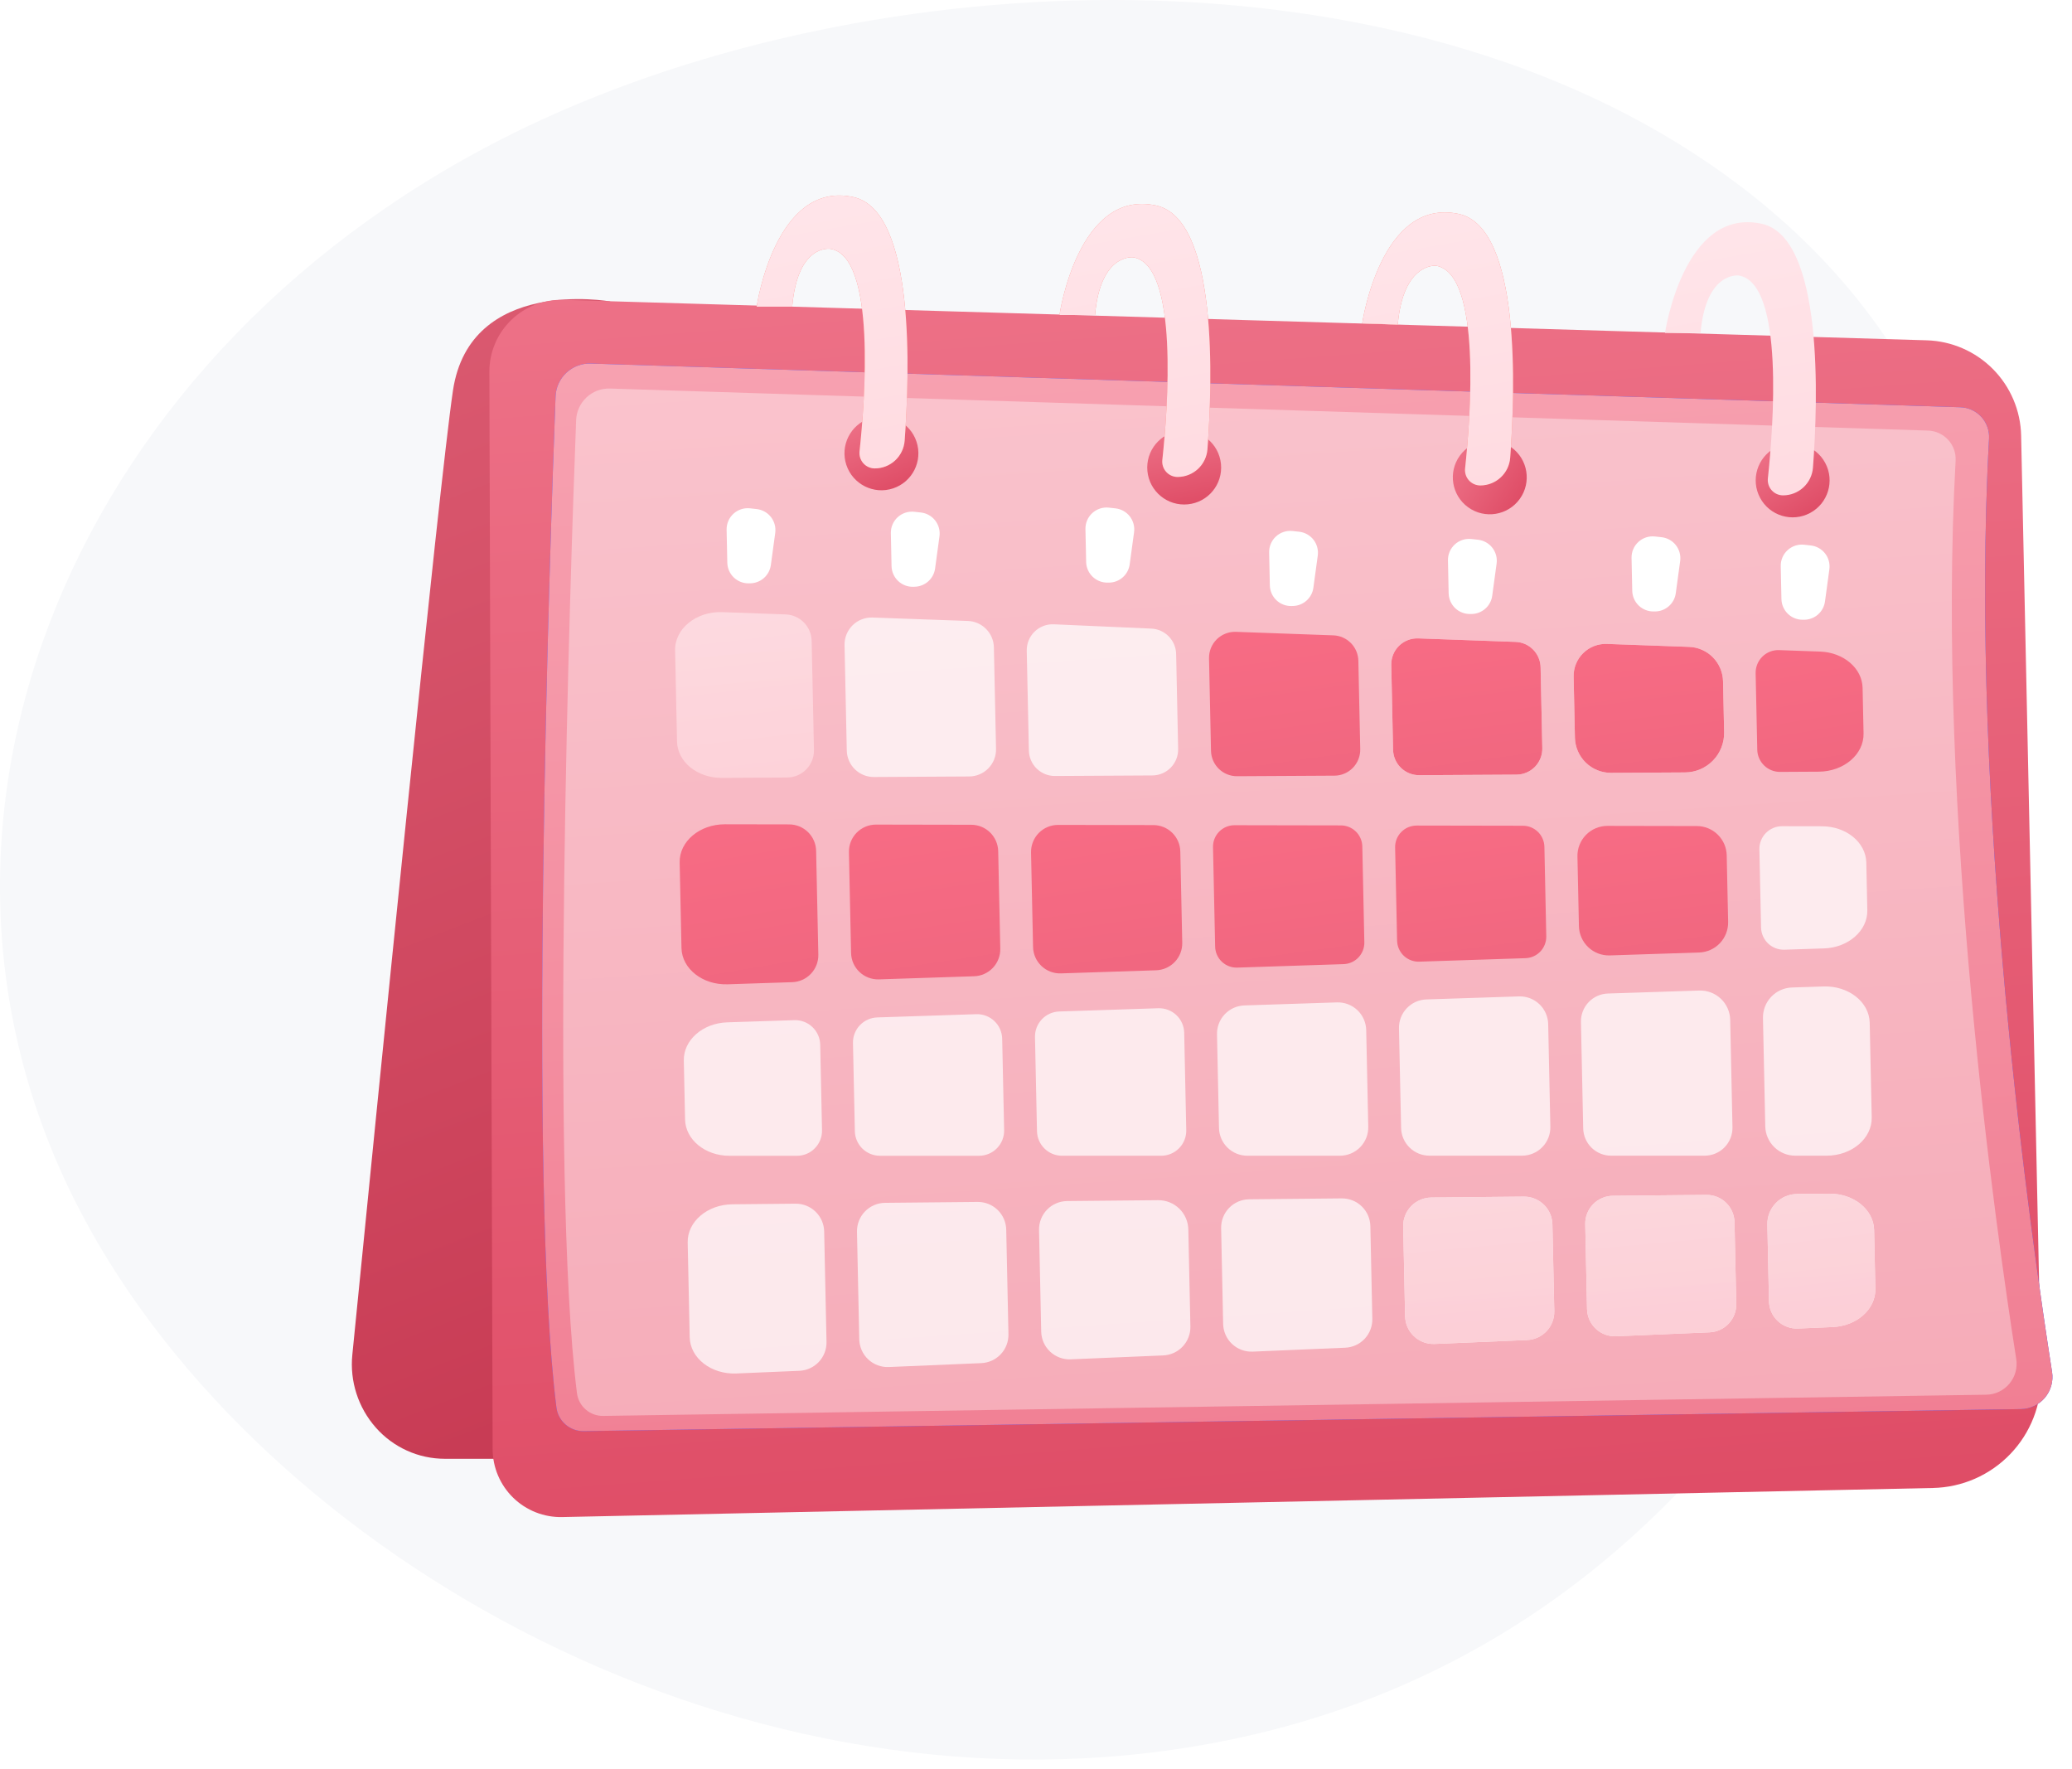 <svg width="212" height="181" viewBox="0 0 212 181" fill="none" xmlns="http://www.w3.org/2000/svg">
<g filter="url(#filter0_i_47616_5963)">
<path d="M199.066 103.935C196.673 112.222 180.312 168.929 122.265 178.641C74.128 186.695 24.963 157.797 7.474 122.453C-12.507 82.072 8.89 33.33 55.981 11.992C91.629 -4.161 145.091 -6.012 178.045 19.017C215.383 47.376 202.486 92.086 199.066 103.935Z" fill="#F7F8FA"/>
</g>
<path d="M36.049 138.59C38.592 112.948 44.953 49.259 46.345 39.953C48.091 28.254 62.427 30.836 62.427 30.836L65.497 149.23H45.505C44.171 149.228 42.853 148.943 41.638 148.393C40.422 147.843 39.338 147.042 38.455 146.042C37.562 145.033 36.887 143.85 36.473 142.567C36.059 141.285 35.914 139.931 36.049 138.59Z" fill="url(#paint0_linear_47616_5963)"/>
<path d="M197.772 152.216C199.256 152.184 200.72 151.861 202.079 151.264C203.438 150.667 204.667 149.808 205.694 148.736C206.722 147.664 207.528 146.401 208.067 145.017C208.606 143.634 208.867 142.158 208.835 140.674L206.796 44.557C206.742 42.004 205.709 39.569 203.911 37.755C202.112 35.942 199.686 34.888 197.133 34.812L57.632 30.674C56.648 30.645 55.668 30.814 54.75 31.171C53.832 31.528 52.996 32.066 52.29 32.753C51.585 33.44 51.025 34.262 50.643 35.17C50.262 36.078 50.067 37.053 50.07 38.038L50.404 148.242C50.407 149.168 50.594 150.084 50.955 150.937C51.316 151.79 51.843 152.563 52.506 153.21C53.169 153.857 53.954 154.365 54.815 154.705C55.677 155.046 56.597 155.211 57.523 155.191L197.772 152.216Z" fill="url(#paint1_linear_47616_5963)"/>
<path d="M206.763 144.147C207.233 144.14 207.697 144.032 208.122 143.831C208.547 143.63 208.924 143.339 209.227 142.98C209.53 142.62 209.753 142.199 209.879 141.746C210.006 141.293 210.033 140.818 209.96 140.353C207.902 127.265 201.439 82.247 203.513 44.868C203.536 44.464 203.478 44.059 203.342 43.678C203.206 43.296 202.995 42.945 202.722 42.646C202.449 42.347 202.119 42.106 201.751 41.937C201.383 41.767 200.985 41.673 200.58 41.66L60.447 37.19C59.524 37.161 58.627 37.497 57.952 38.127C57.277 38.756 56.878 39.628 56.843 40.55C56.247 56.265 54.029 120.978 56.932 143.982C57.018 144.658 57.35 145.278 57.865 145.725C58.38 146.171 59.042 146.412 59.723 146.401L206.763 144.147Z" fill="url(#paint2_linear_47616_5963)"/>
<path d="M206.763 144.147C207.233 144.14 207.697 144.032 208.122 143.831C208.547 143.63 208.924 143.339 209.227 142.98C209.53 142.62 209.753 142.199 209.879 141.746C210.006 141.293 210.033 140.818 209.96 140.353C207.902 127.265 201.439 82.247 203.513 44.868C203.536 44.464 203.478 44.059 203.342 43.678C203.206 43.296 202.995 42.945 202.722 42.646C202.449 42.347 202.119 42.106 201.751 41.937C201.383 41.767 200.985 41.673 200.58 41.66L60.447 37.19C59.524 37.161 58.627 37.497 57.952 38.127C57.277 38.756 56.878 39.628 56.843 40.55C56.247 56.265 54.029 120.978 56.932 143.982C57.018 144.658 57.35 145.278 57.865 145.725C58.38 146.171 59.042 146.412 59.723 146.401L206.763 144.147Z" fill="url(#paint3_linear_47616_5963)"/>
<path d="M203.22 142.675C203.673 142.668 204.119 142.564 204.528 142.371C204.937 142.177 205.299 141.897 205.591 141.551C205.882 141.205 206.096 140.8 206.218 140.364C206.339 139.928 206.366 139.472 206.296 139.024C204.313 126.43 198.096 83.106 200.092 47.136C200.115 46.747 200.059 46.357 199.929 45.99C199.798 45.623 199.596 45.285 199.333 44.998C199.07 44.71 198.753 44.477 198.399 44.314C198.045 44.151 197.662 44.06 197.273 44.047L62.417 39.746C61.529 39.717 60.665 40.041 60.015 40.647C59.365 41.253 58.981 42.091 58.948 42.979C58.372 58.102 56.238 120.379 59.033 142.516C59.116 143.167 59.436 143.764 59.931 144.193C60.427 144.623 61.063 144.855 61.719 144.844L203.22 142.675Z" fill="url(#paint4_linear_47616_5963)"/>
<path opacity="0.72" d="M120.338 66.901L120.544 76.613C120.551 76.965 120.489 77.316 120.36 77.643C120.23 77.971 120.037 78.27 119.792 78.522C119.546 78.774 119.253 78.975 118.929 79.113C118.604 79.251 118.256 79.323 117.904 79.325L107.942 79.381C107.245 79.385 106.574 79.115 106.075 78.629C105.575 78.142 105.287 77.479 105.272 76.782L105.053 66.572C105.046 66.209 105.112 65.848 105.25 65.511C105.387 65.175 105.592 64.87 105.852 64.616C106.112 64.362 106.421 64.165 106.761 64.035C107.1 63.905 107.463 63.847 107.826 63.863L117.798 64.305C118.472 64.334 119.109 64.619 119.581 65.101C120.053 65.583 120.324 66.227 120.338 66.901Z" fill="white"/>
<path d="M155.167 79.243L145.205 79.299C144.508 79.303 143.837 79.032 143.337 78.546C142.838 78.06 142.55 77.397 142.535 76.7L142.35 68.015C142.343 67.654 142.409 67.295 142.545 66.96C142.681 66.625 142.884 66.321 143.141 66.068C143.399 65.814 143.705 65.615 144.042 65.484C144.379 65.353 144.739 65.293 145.1 65.305L155.071 65.664C155.748 65.688 156.39 65.971 156.866 66.454C157.342 66.936 157.614 67.583 157.629 68.261L157.804 76.53C157.811 76.882 157.749 77.232 157.62 77.56C157.491 77.887 157.298 78.186 157.053 78.439C156.807 78.691 156.514 78.892 156.19 79.03C155.867 79.168 155.519 79.24 155.167 79.243Z" fill="white"/>
<path d="M155.167 79.243L145.205 79.299C144.508 79.303 143.837 79.032 143.337 78.546C142.838 78.06 142.55 77.397 142.535 76.7L142.35 68.015C142.343 67.654 142.409 67.295 142.545 66.96C142.681 66.625 142.884 66.321 143.141 66.068C143.399 65.814 143.705 65.615 144.042 65.484C144.379 65.353 144.739 65.293 145.1 65.305L155.071 65.664C155.748 65.688 156.39 65.971 156.866 66.454C157.342 66.936 157.614 67.583 157.629 68.261L157.804 76.53C157.811 76.882 157.749 77.232 157.62 77.56C157.491 77.887 157.298 78.186 157.053 78.439C156.807 78.691 156.514 78.892 156.19 79.03C155.867 79.168 155.519 79.24 155.167 79.243Z" fill="url(#paint5_linear_47616_5963)"/>
<g opacity="0.72">
<path d="M146.438 122.503L155.914 122.411C156.677 122.404 157.411 122.698 157.958 123.229C158.505 123.76 158.821 124.485 158.837 125.248L159.029 134.124C159.045 134.882 158.764 135.616 158.245 136.169C157.726 136.721 157.012 137.049 156.254 137.081L146.785 137.482C146.4 137.498 146.015 137.437 145.653 137.303C145.292 137.168 144.961 136.963 144.679 136.699C144.398 136.436 144.172 136.118 144.015 135.766C143.858 135.414 143.773 135.034 143.765 134.648L143.57 125.465C143.562 125.082 143.629 124.7 143.769 124.343C143.909 123.986 144.119 123.661 144.386 123.385C144.652 123.11 144.971 122.89 145.324 122.739C145.676 122.587 146.055 122.507 146.438 122.503Z" fill="white"/>
<path d="M146.438 122.503L155.914 122.411C156.677 122.404 157.411 122.698 157.958 123.229C158.505 123.76 158.821 124.485 158.837 125.248L159.029 134.124C159.045 134.882 158.764 135.616 158.245 136.169C157.726 136.721 157.012 137.049 156.254 137.081L146.785 137.482C146.4 137.498 146.015 137.437 145.653 137.303C145.292 137.168 144.961 136.963 144.679 136.699C144.398 136.436 144.172 136.118 144.015 135.766C143.858 135.414 143.773 135.034 143.765 134.648L143.57 125.465C143.562 125.082 143.629 124.7 143.769 124.343C143.909 123.986 144.119 123.661 144.386 123.385C144.652 123.11 144.971 122.89 145.324 122.739C145.676 122.587 146.055 122.507 146.438 122.503Z" fill="url(#paint6_linear_47616_5963)"/>
</g>
<g opacity="0.72">
<path d="M162.38 133.908L162.196 125.235C162.188 124.858 162.255 124.484 162.393 124.133C162.531 123.782 162.737 123.462 162.999 123.192C163.261 122.921 163.575 122.705 163.921 122.557C164.267 122.408 164.64 122.33 165.017 122.326L174.591 122.234C175.342 122.226 176.065 122.514 176.603 123.036C177.142 123.558 177.453 124.271 177.469 125.021L177.647 133.386C177.663 134.13 177.386 134.852 176.876 135.395C176.366 135.938 175.664 136.26 174.92 136.292L165.351 136.696C164.972 136.713 164.593 136.653 164.237 136.521C163.881 136.389 163.555 136.187 163.279 135.928C163.002 135.668 162.78 135.355 162.626 135.009C162.471 134.662 162.388 134.288 162.38 133.908Z" fill="white"/>
<path d="M162.38 133.908L162.196 125.235C162.188 124.858 162.255 124.484 162.393 124.133C162.531 123.782 162.737 123.462 162.999 123.192C163.261 122.921 163.575 122.705 163.921 122.557C164.267 122.408 164.64 122.33 165.017 122.326L174.591 122.234C175.342 122.226 176.065 122.514 176.603 123.036C177.142 123.558 177.453 124.271 177.469 125.021L177.647 133.386C177.663 134.13 177.386 134.852 176.876 135.395C176.366 135.938 175.664 136.26 174.92 136.292L165.351 136.696C164.972 136.713 164.593 136.653 164.237 136.521C163.881 136.389 163.555 136.187 163.279 135.928C163.002 135.668 162.78 135.355 162.626 135.009C162.471 134.662 162.388 134.288 162.38 133.908Z" fill="url(#paint7_linear_47616_5963)"/>
</g>
<path d="M161.55 94.738L161.399 87.615C161.39 87.207 161.463 86.801 161.614 86.421C161.764 86.042 161.989 85.696 162.275 85.404C162.561 85.113 162.902 84.881 163.279 84.723C163.656 84.566 164.06 84.485 164.468 84.485L173.614 84.502C174.414 84.503 175.183 84.818 175.754 85.379C176.326 85.939 176.656 86.701 176.672 87.502L176.817 94.308C176.834 95.115 176.532 95.896 175.977 96.482C175.423 97.067 174.659 97.411 173.853 97.437L164.714 97.736C164.309 97.749 163.905 97.682 163.526 97.538C163.147 97.394 162.8 97.176 162.506 96.897C162.212 96.618 161.976 96.284 161.811 95.913C161.647 95.543 161.558 95.143 161.55 94.738Z" fill="url(#paint8_linear_47616_5963)"/>
<path opacity="0.72" d="M161.988 115.436L161.757 104.542C161.742 103.792 162.022 103.067 162.538 102.523C163.053 101.978 163.763 101.66 164.512 101.635L173.863 101.329C174.268 101.316 174.672 101.383 175.051 101.527C175.43 101.671 175.777 101.889 176.072 102.167C176.366 102.446 176.602 102.781 176.766 103.152C176.93 103.522 177.019 103.922 177.028 104.327L177.261 115.314C177.269 115.693 177.201 116.07 177.062 116.422C176.922 116.775 176.714 117.096 176.449 117.367C176.184 117.638 175.867 117.853 175.517 118C175.168 118.147 174.793 118.222 174.414 118.222H164.836C164.091 118.222 163.376 117.931 162.844 117.41C162.312 116.889 162.005 116.181 161.988 115.436Z" fill="white"/>
<path d="M136.537 79.348L126.575 79.404C125.878 79.408 125.207 79.138 124.707 78.651C124.208 78.165 123.919 77.502 123.905 76.805L123.704 67.346C123.697 66.984 123.763 66.625 123.899 66.29C124.035 65.955 124.238 65.652 124.495 65.398C124.753 65.144 125.059 64.946 125.396 64.815C125.733 64.683 126.093 64.623 126.454 64.635L136.425 64.994C137.102 65.018 137.744 65.301 138.22 65.784C138.696 66.267 138.968 66.914 138.983 67.591L139.175 76.636C139.182 76.988 139.119 77.338 138.99 77.666C138.861 77.993 138.669 78.292 138.423 78.544C138.178 78.796 137.884 78.997 137.561 79.135C137.237 79.273 136.889 79.346 136.537 79.348Z" fill="url(#paint9_linear_47616_5963)"/>
<path opacity="0.72" d="M143.355 115.386L143.139 105.197C143.123 104.435 143.408 103.696 143.933 103.143C144.458 102.589 145.179 102.264 145.942 102.239L155.413 101.929C155.796 101.917 156.178 101.98 156.536 102.116C156.894 102.253 157.222 102.458 157.501 102.722C157.779 102.986 158.002 103.302 158.157 103.653C158.313 104.003 158.397 104.381 158.405 104.764L158.627 115.262C158.636 115.648 158.567 116.031 158.425 116.39C158.283 116.748 158.071 117.075 157.801 117.351C157.532 117.626 157.21 117.846 156.854 117.995C156.499 118.145 156.117 118.222 155.731 118.222H146.253C145.495 118.222 144.767 117.925 144.226 117.395C143.684 116.865 143.371 116.144 143.355 115.386Z" fill="white"/>
<path d="M126.316 84.416L137.194 84.436C137.768 84.437 138.319 84.663 138.729 85.065C139.139 85.467 139.375 86.013 139.387 86.587L139.595 96.384C139.608 96.963 139.391 97.522 138.993 97.942C138.595 98.362 138.048 98.609 137.469 98.627L126.598 98.983C126.307 98.993 126.017 98.945 125.746 98.841C125.474 98.738 125.225 98.582 125.014 98.382C124.803 98.182 124.634 97.943 124.516 97.677C124.398 97.411 124.335 97.124 124.329 96.834L124.111 86.661C124.105 86.368 124.157 86.076 124.265 85.804C124.373 85.531 124.535 85.283 124.74 85.074C124.946 84.865 125.191 84.699 125.461 84.586C125.732 84.473 126.022 84.415 126.316 84.416Z" fill="url(#paint10_linear_47616_5963)"/>
<path d="M120.766 87.105L120.964 96.436C120.979 97.163 120.708 97.867 120.208 98.394C119.707 98.922 119.019 99.232 118.293 99.256L108.55 99.575C108.185 99.587 107.821 99.527 107.48 99.397C107.138 99.267 106.826 99.071 106.56 98.82C106.295 98.569 106.082 98.267 105.934 97.933C105.787 97.599 105.706 97.239 105.699 96.873L105.493 87.206C105.485 86.838 105.551 86.472 105.687 86.13C105.822 85.787 106.025 85.476 106.283 85.213C106.541 84.95 106.848 84.741 107.188 84.599C107.527 84.457 107.892 84.384 108.26 84.385L118.009 84.403C118.731 84.404 119.423 84.687 119.939 85.192C120.454 85.697 120.751 86.384 120.766 87.105Z" fill="url(#paint11_linear_47616_5963)"/>
<path d="M156.087 98.018L145.216 98.375C144.925 98.385 144.635 98.336 144.364 98.233C144.092 98.13 143.843 97.974 143.632 97.774C143.421 97.574 143.252 97.334 143.134 97.068C143.016 96.802 142.953 96.516 142.946 96.225L142.744 86.696C142.738 86.403 142.791 86.112 142.898 85.84C143.006 85.568 143.168 85.32 143.373 85.111C143.578 84.902 143.822 84.736 144.093 84.623C144.363 84.51 144.653 84.452 144.946 84.452L155.824 84.471C156.398 84.472 156.949 84.698 157.359 85.1C157.769 85.502 158.005 86.049 158.018 86.623L158.209 95.777C158.221 96.354 158.005 96.913 157.608 97.333C157.211 97.752 156.665 97.999 156.087 98.018Z" fill="url(#paint12_linear_47616_5963)"/>
<path opacity="0.72" d="M127.323 102.852L136.794 102.542C137.177 102.529 137.559 102.593 137.917 102.729C138.276 102.865 138.603 103.071 138.882 103.334C139.16 103.598 139.383 103.914 139.538 104.265C139.694 104.615 139.778 104.993 139.786 105.377L139.996 115.267C140.004 115.652 139.935 116.036 139.793 116.395C139.651 116.753 139.439 117.08 139.169 117.356C138.9 117.631 138.577 117.85 138.222 118C137.866 118.149 137.484 118.226 137.099 118.227H127.621C126.863 118.227 126.135 117.93 125.593 117.4C125.052 116.869 124.739 116.148 124.723 115.39L124.52 105.809C124.504 105.046 124.789 104.308 125.314 103.754C125.839 103.201 126.561 102.877 127.323 102.852Z" fill="white"/>
<path opacity="0.72" d="M108.379 103.472L118.513 103.14C118.853 103.129 119.191 103.185 119.508 103.306C119.825 103.426 120.116 103.609 120.362 103.842C120.609 104.075 120.806 104.355 120.944 104.666C121.081 104.976 121.156 105.311 121.163 105.65L121.374 115.608C121.381 115.949 121.321 116.289 121.195 116.607C121.07 116.924 120.882 117.214 120.643 117.458C120.404 117.702 120.119 117.896 119.804 118.029C119.489 118.161 119.15 118.23 118.809 118.23H108.667C107.996 118.23 107.351 117.967 106.872 117.497C106.392 117.027 106.116 116.389 106.101 115.718L105.897 106.091C105.883 105.416 106.135 104.762 106.6 104.272C107.065 103.781 107.704 103.494 108.379 103.472Z" fill="white"/>
<path d="M172.403 79.017L164.842 79.06C163.876 79.066 162.946 78.691 162.253 78.017C161.56 77.343 161.161 76.423 161.14 75.456L161.008 69.219C160.998 68.772 161.08 68.329 161.248 67.915C161.417 67.501 161.667 67.126 161.985 66.813C162.304 66.499 162.682 66.254 163.098 66.092C163.515 65.93 163.959 65.855 164.406 65.871L172.82 66.173C173.74 66.205 174.613 66.588 175.259 67.244C175.906 67.9 176.277 68.778 176.296 69.698L176.407 74.908C176.418 75.442 176.323 75.972 176.127 76.469C175.932 76.966 175.639 77.419 175.266 77.802C174.893 78.184 174.448 78.489 173.957 78.697C173.465 78.906 172.937 79.015 172.403 79.017Z" fill="white"/>
<path d="M172.403 79.017L164.842 79.06C163.876 79.066 162.946 78.691 162.253 78.017C161.56 77.343 161.161 76.423 161.14 75.456L161.008 69.219C160.998 68.772 161.08 68.329 161.248 67.915C161.417 67.501 161.667 67.126 161.985 66.813C162.304 66.499 162.682 66.254 163.098 66.092C163.515 65.93 163.959 65.855 164.406 65.871L172.82 66.173C173.74 66.205 174.613 66.588 175.259 67.244C175.906 67.9 176.277 68.778 176.296 69.698L176.407 74.908C176.418 75.442 176.323 75.972 176.127 76.469C175.932 76.966 175.639 77.419 175.266 77.802C174.893 78.184 174.448 78.489 173.957 78.697C173.465 78.906 172.937 79.015 172.403 79.017Z" fill="url(#paint13_linear_47616_5963)"/>
<g opacity="0.72">
<path d="M180.829 125.27C180.821 124.865 180.893 124.462 181.041 124.085C181.189 123.707 181.411 123.363 181.693 123.072C181.975 122.781 182.312 122.549 182.685 122.389C183.058 122.229 183.458 122.145 183.864 122.141L187.157 122.109C189.661 122.084 191.708 123.739 191.752 125.822L191.88 131.852C191.923 133.919 189.98 135.651 187.5 135.754L183.964 135.903C183.585 135.919 183.207 135.86 182.851 135.728C182.496 135.596 182.171 135.394 181.894 135.135C181.618 134.875 181.396 134.563 181.241 134.217C181.087 133.871 181.004 133.497 180.996 133.118L180.829 125.27Z" fill="white"/>
<path d="M180.829 125.27C180.821 124.865 180.893 124.462 181.041 124.085C181.189 123.707 181.411 123.363 181.693 123.072C181.975 122.781 182.312 122.549 182.685 122.389C183.058 122.229 183.458 122.145 183.864 122.141L187.157 122.109C189.661 122.084 191.708 123.739 191.752 125.822L191.88 131.852C191.923 133.919 189.98 135.651 187.5 135.754L183.964 135.903C183.585 135.919 183.207 135.86 182.851 135.728C182.496 135.596 182.171 135.394 181.894 135.135C181.618 134.875 181.396 134.563 181.241 134.217C181.087 133.871 181.004 133.497 180.996 133.118L180.829 125.27Z" fill="url(#paint14_linear_47616_5963)"/>
</g>
<path opacity="0.72" d="M74.921 123.197L81.399 123.133C82.162 123.126 82.897 123.42 83.445 123.951C83.993 124.483 84.31 125.209 84.326 125.972L84.566 137.27C84.582 138.029 84.3 138.763 83.781 139.316C83.262 139.869 82.547 140.197 81.789 140.229L75.341 140.502C72.77 140.611 70.613 138.935 70.568 136.793L70.362 127.104C70.317 124.979 72.368 123.222 74.921 123.197Z" fill="white"/>
<path opacity="0.72" d="M186.896 118.222H183.681C182.879 118.222 182.109 117.908 181.537 117.347C180.964 116.786 180.633 116.023 180.616 115.222L180.381 104.147C180.364 103.34 180.666 102.559 181.22 101.974C181.775 101.388 182.539 101.045 183.345 101.018L186.581 100.912C189.133 100.829 191.257 102.499 191.302 104.621L191.508 114.311C191.553 116.455 189.471 118.222 186.896 118.222Z" fill="white"/>
<path opacity="0.72" d="M186.625 97.019L182.578 97.152C182.271 97.162 181.966 97.111 181.679 97.002C181.393 96.893 181.13 96.728 180.908 96.517C180.685 96.306 180.507 96.053 180.383 95.773C180.258 95.493 180.191 95.191 180.185 94.884L180.015 86.885C180.009 86.576 180.064 86.269 180.178 85.982C180.292 85.695 180.462 85.434 180.678 85.213C180.894 84.993 181.153 84.818 181.437 84.699C181.722 84.579 182.028 84.518 182.337 84.519L186.424 84.526C188.902 84.531 190.911 86.177 190.954 88.241L191.058 93.115C191.102 95.197 189.127 96.937 186.625 97.019Z" fill="white"/>
<path opacity="0.72" d="M73.887 62.62L80.382 62.853C81.087 62.879 81.755 63.173 82.251 63.675C82.746 64.177 83.03 64.85 83.045 65.555L83.281 76.716C83.289 77.082 83.224 77.446 83.09 77.787C82.955 78.128 82.754 78.439 82.499 78.701C82.243 78.963 81.938 79.172 81.601 79.316C81.264 79.459 80.901 79.534 80.535 79.537L73.844 79.574C71.35 79.588 69.317 77.936 69.272 75.859L69.075 66.522C69.03 64.318 71.238 62.525 73.887 62.62Z" fill="url(#paint15_linear_47616_5963)"/>
<path opacity="0.72" d="M127.81 122.684L137.286 122.592C138.049 122.585 138.784 122.878 139.331 123.41C139.879 123.941 140.195 124.666 140.211 125.429L140.412 134.91C140.428 135.668 140.147 136.402 139.628 136.954C139.11 137.507 138.395 137.834 137.638 137.866L128.168 138.267C127.783 138.284 127.398 138.223 127.037 138.089C126.675 137.954 126.344 137.749 126.063 137.485C125.781 137.221 125.556 136.904 125.399 136.552C125.242 136.199 125.157 135.819 125.148 135.434L124.943 125.643C124.934 125.26 125.002 124.879 125.143 124.522C125.283 124.166 125.492 123.84 125.759 123.565C126.026 123.29 126.344 123.07 126.696 122.919C127.048 122.768 127.427 122.688 127.81 122.684Z" fill="white"/>
<path d="M74.16 84.322L80.747 84.334C81.469 84.335 82.161 84.619 82.676 85.124C83.191 85.629 83.488 86.316 83.503 87.038L83.729 97.654C83.744 98.381 83.472 99.085 82.972 99.612C82.472 100.14 81.784 100.45 81.057 100.473L74.447 100.69C71.896 100.773 69.771 99.104 69.727 96.981L69.541 88.232C69.492 86.085 71.582 84.318 74.16 84.322Z" fill="url(#paint16_linear_47616_5963)"/>
<path opacity="0.72" d="M74.4 104.583L81.271 104.359C81.611 104.348 81.949 104.404 82.266 104.524C82.584 104.645 82.874 104.827 83.12 105.061C83.367 105.294 83.564 105.574 83.702 105.885C83.839 106.195 83.914 106.53 83.921 106.869L84.106 115.612C84.114 115.953 84.053 116.293 83.927 116.611C83.802 116.929 83.614 117.218 83.375 117.462C83.136 117.707 82.851 117.901 82.536 118.033C82.221 118.166 81.883 118.234 81.541 118.234H74.634C72.152 118.234 70.137 116.586 70.094 114.52L69.966 108.49C69.923 106.405 71.898 104.665 74.4 104.583Z" fill="white"/>
<path opacity="0.72" d="M102.54 106.26L102.739 115.61C102.746 115.951 102.685 116.291 102.56 116.609C102.434 116.927 102.246 117.216 102.007 117.46C101.768 117.705 101.483 117.899 101.168 118.031C100.853 118.164 100.515 118.232 100.173 118.232H90.032C89.361 118.232 88.716 117.969 88.237 117.499C87.757 117.03 87.48 116.391 87.466 115.72L87.274 106.702C87.259 106.027 87.511 105.372 87.976 104.881C88.441 104.39 89.08 104.102 89.756 104.08L99.89 103.748C100.229 103.737 100.567 103.794 100.885 103.914C101.202 104.035 101.493 104.217 101.739 104.451C101.986 104.684 102.184 104.964 102.321 105.275C102.458 105.586 102.533 105.92 102.54 106.26Z" fill="white"/>
<path opacity="0.72" d="M90.556 123.046L100.027 122.954C100.79 122.947 101.525 123.241 102.074 123.772C102.622 124.303 102.938 125.029 102.954 125.792L103.181 136.484C103.197 137.242 102.916 137.977 102.397 138.53C101.877 139.083 101.162 139.411 100.405 139.443L90.94 139.843C90.554 139.86 90.169 139.799 89.807 139.665C89.445 139.53 89.114 139.325 88.832 139.061C88.551 138.796 88.325 138.479 88.168 138.126C88.011 137.774 87.925 137.393 87.917 137.007L87.684 126.007C87.676 125.624 87.744 125.242 87.885 124.885C88.025 124.528 88.235 124.202 88.502 123.927C88.769 123.651 89.088 123.432 89.441 123.28C89.793 123.129 90.172 123.049 90.556 123.046Z" fill="white"/>
<path d="M186.093 78.94L182.128 78.962C181.52 78.966 180.934 78.73 180.498 78.305C180.062 77.88 179.81 77.301 179.798 76.693L179.631 68.87C179.625 68.554 179.682 68.24 179.801 67.948C179.92 67.656 180.097 67.391 180.322 67.169C180.546 66.947 180.814 66.774 181.108 66.66C181.402 66.545 181.717 66.492 182.032 66.504L186.231 66.654C188.633 66.74 190.531 68.362 190.574 70.363L190.673 75.031C190.719 77.164 188.654 78.926 186.093 78.94Z" fill="url(#paint17_linear_47616_5963)"/>
<path opacity="0.72" d="M109.184 122.865L118.496 122.775C119.302 122.767 120.078 123.077 120.657 123.638C121.235 124.199 121.569 124.965 121.586 125.771L121.797 135.695C121.813 136.453 121.531 137.188 121.012 137.741C120.493 138.294 119.778 138.622 119.02 138.655L109.555 139.055C109.169 139.071 108.784 139.01 108.422 138.876C108.06 138.742 107.729 138.536 107.448 138.272C107.166 138.008 106.94 137.69 106.783 137.338C106.626 136.985 106.541 136.605 106.533 136.219L106.312 125.826C106.304 125.443 106.372 125.061 106.512 124.704C106.652 124.347 106.862 124.021 107.129 123.746C107.396 123.47 107.716 123.25 108.068 123.099C108.421 122.948 108.8 122.868 109.184 122.865Z" fill="white"/>
<path opacity="0.72" d="M101.691 66.224L101.911 76.609C101.919 76.976 101.854 77.34 101.72 77.681C101.585 78.022 101.384 78.332 101.129 78.595C100.873 78.857 100.568 79.066 100.231 79.21C99.894 79.353 99.532 79.428 99.165 79.43L89.418 79.485C88.692 79.49 87.995 79.208 87.475 78.702C86.955 78.197 86.656 77.507 86.64 76.781L86.411 65.991C86.403 65.615 86.472 65.241 86.614 64.893C86.755 64.544 86.966 64.228 87.234 63.965C87.502 63.7 87.821 63.494 88.172 63.358C88.522 63.221 88.897 63.158 89.272 63.172L99.028 63.521C99.734 63.546 100.402 63.84 100.897 64.343C101.393 64.846 101.677 65.519 101.691 66.224Z" fill="white"/>
<path d="M102.133 87.072L102.345 97.048C102.36 97.775 102.088 98.478 101.588 99.006C101.088 99.534 100.4 99.843 99.674 99.867L89.931 100.187C89.566 100.199 89.202 100.138 88.86 100.009C88.518 99.879 88.206 99.683 87.94 99.431C87.675 99.18 87.462 98.878 87.314 98.544C87.166 98.21 87.086 97.85 87.079 97.484L86.86 87.174C86.852 86.806 86.918 86.441 87.054 86.098C87.189 85.756 87.392 85.444 87.65 85.182C87.908 84.919 88.215 84.71 88.555 84.568C88.894 84.426 89.259 84.353 89.627 84.353L99.376 84.371C100.097 84.372 100.789 84.655 101.304 85.16C101.82 85.665 102.117 86.351 102.133 87.072Z" fill="url(#paint18_linear_47616_5963)"/>
<path d="M187.174 58.241L186.726 61.529C186.657 62.039 186.408 62.508 186.024 62.85C185.64 63.193 185.146 63.387 184.632 63.398H184.476C184.193 63.404 183.911 63.354 183.646 63.251C183.382 63.148 183.14 62.994 182.936 62.797C182.731 62.601 182.567 62.366 182.453 62.106C182.338 61.847 182.277 61.567 182.271 61.283L182.2 57.917C182.193 57.609 182.252 57.304 182.373 57.022C182.494 56.739 182.674 56.485 182.901 56.278C183.127 56.07 183.396 55.913 183.688 55.818C183.98 55.722 184.29 55.69 184.595 55.724L185.271 55.799C185.558 55.83 185.836 55.919 186.088 56.06C186.34 56.201 186.561 56.391 186.738 56.618C186.916 56.846 187.046 57.107 187.12 57.386C187.195 57.664 187.213 57.955 187.174 58.241Z" fill="white"/>
<path d="M171.909 57.394L171.461 60.683C171.392 61.193 171.143 61.661 170.759 62.003C170.375 62.346 169.881 62.54 169.367 62.551H169.212C168.639 62.563 168.086 62.347 167.672 61.952C167.259 61.556 167.019 61.012 167.006 60.44L166.934 57.074C166.928 56.766 166.987 56.461 167.108 56.178C167.229 55.895 167.409 55.642 167.636 55.434C167.862 55.227 168.131 55.07 168.423 54.974C168.716 54.879 169.025 54.846 169.331 54.88L170.006 54.955C170.293 54.987 170.57 55.075 170.822 55.216C171.073 55.356 171.294 55.546 171.472 55.773C171.649 56.001 171.779 56.261 171.854 56.539C171.93 56.818 171.948 57.108 171.909 57.394Z" fill="white"/>
<path d="M153.128 57.652L152.68 60.941C152.61 61.451 152.362 61.919 151.978 62.261C151.595 62.603 151.102 62.798 150.588 62.809H150.432C150.148 62.816 149.866 62.767 149.601 62.664C149.336 62.562 149.094 62.408 148.889 62.212C148.684 62.016 148.519 61.781 148.405 61.522C148.29 61.262 148.228 60.982 148.221 60.698L148.15 57.332C148.143 57.025 148.202 56.719 148.323 56.437C148.444 56.154 148.624 55.9 148.851 55.693C149.078 55.485 149.346 55.328 149.639 55.233C149.931 55.137 150.24 55.105 150.546 55.139L151.221 55.213C151.508 55.244 151.786 55.333 152.038 55.473C152.29 55.614 152.512 55.803 152.689 56.03C152.867 56.258 152.997 56.518 153.073 56.797C153.148 57.075 153.167 57.366 153.128 57.652Z" fill="white"/>
<path d="M134.829 56.834L134.381 60.123C134.312 60.632 134.062 61.1 133.678 61.443C133.294 61.785 132.801 61.979 132.287 61.99L132.131 61.993C131.848 61.999 131.566 61.95 131.301 61.847C131.037 61.744 130.795 61.59 130.591 61.393C130.386 61.197 130.222 60.962 130.108 60.703C129.993 60.443 129.932 60.163 129.926 59.88L129.854 56.513C129.848 56.206 129.907 55.9 130.028 55.618C130.149 55.335 130.329 55.081 130.555 54.874C130.782 54.666 131.051 54.509 131.343 54.414C131.635 54.318 131.945 54.286 132.25 54.319L132.926 54.394C133.212 54.426 133.49 54.515 133.741 54.655C133.993 54.796 134.214 54.985 134.392 55.212C134.569 55.44 134.699 55.7 134.774 55.979C134.849 56.257 134.868 56.548 134.829 56.834Z" fill="white"/>
<path d="M116.034 54.444L115.586 57.733C115.517 58.243 115.268 58.711 114.884 59.053C114.5 59.395 114.006 59.59 113.492 59.6H113.336C112.764 59.612 112.211 59.397 111.797 59.001C111.383 58.606 111.144 58.062 111.131 57.49L111.059 54.123C111.053 53.816 111.112 53.511 111.233 53.228C111.354 52.945 111.534 52.692 111.76 52.484C111.987 52.276 112.256 52.12 112.548 52.024C112.84 51.928 113.15 51.896 113.455 51.93L114.131 52.005C114.418 52.036 114.695 52.125 114.947 52.266C115.199 52.406 115.42 52.596 115.597 52.823C115.774 53.05 115.904 53.311 115.979 53.589C116.054 53.868 116.073 54.158 116.034 54.444Z" fill="white"/>
<path d="M96.124 54.866L95.676 58.155C95.606 58.665 95.357 59.133 94.973 59.475C94.589 59.818 94.095 60.011 93.581 60.022L93.425 60.026C92.853 60.038 92.299 59.822 91.885 59.426C91.472 59.029 91.232 58.485 91.22 57.912L91.149 54.545C91.142 54.238 91.201 53.933 91.322 53.651C91.443 53.368 91.623 53.115 91.849 52.907C92.076 52.7 92.344 52.543 92.635 52.447C92.927 52.352 93.236 52.319 93.542 52.352L94.217 52.427C94.504 52.458 94.782 52.546 95.034 52.687C95.286 52.827 95.508 53.016 95.685 53.244C95.863 53.471 95.993 53.732 96.069 54.01C96.144 54.289 96.163 54.58 96.124 54.866Z" fill="white"/>
<path d="M79.319 54.514L78.871 57.803C78.802 58.313 78.552 58.781 78.168 59.124C77.784 59.466 77.29 59.66 76.776 59.671L76.621 59.674C76.337 59.68 76.055 59.63 75.791 59.527C75.526 59.424 75.285 59.27 75.08 59.074C74.875 58.878 74.711 58.643 74.597 58.383C74.483 58.124 74.421 57.844 74.416 57.56L74.344 54.194C74.337 53.886 74.397 53.581 74.517 53.298C74.638 53.016 74.818 52.762 75.045 52.554C75.272 52.346 75.541 52.19 75.833 52.094C76.125 51.999 76.435 51.967 76.74 52L77.416 52.075C77.702 52.107 77.98 52.196 78.231 52.336C78.483 52.477 78.704 52.666 78.882 52.893C79.059 53.121 79.189 53.381 79.264 53.66C79.339 53.938 79.358 54.229 79.319 54.514Z" fill="white"/>
<path d="M185.202 52.475C187.043 51.49 187.737 49.199 186.752 47.358C185.767 45.517 183.476 44.823 181.635 45.808C179.794 46.793 179.1 49.084 180.085 50.925C181.07 52.767 183.361 53.461 185.202 52.475Z" fill="url(#paint19_linear_47616_5963)"/>
<path d="M155.497 51.04C156.718 49.346 156.334 46.983 154.64 45.763C152.946 44.542 150.583 44.925 149.362 46.619C148.141 48.313 148.525 50.676 150.219 51.897C151.913 53.118 154.276 52.734 155.497 51.04Z" fill="url(#paint20_linear_47616_5963)"/>
<path d="M121.535 51.591C123.613 51.386 125.131 49.535 124.925 47.456C124.719 45.379 122.868 43.861 120.79 44.066C118.712 44.272 117.194 46.123 117.4 48.201C117.606 50.279 119.457 51.797 121.535 51.591Z" fill="url(#paint21_linear_47616_5963)"/>
<path d="M91.38 49.959C93.361 49.299 94.432 47.158 93.772 45.177C93.112 43.196 90.971 42.125 88.99 42.785C87.009 43.445 85.938 45.586 86.598 47.567C87.258 49.548 89.399 50.619 91.38 49.959Z" fill="url(#paint22_linear_47616_5963)"/>
<path d="M87.31 20.161C93.673 21.55 93.073 38.289 92.56 45.085C92.502 45.855 92.155 46.575 91.588 47.101C91.022 47.626 90.277 47.918 89.505 47.917C89.284 47.917 89.067 47.87 88.865 47.78C88.664 47.69 88.484 47.559 88.337 47.395C88.19 47.23 88.079 47.037 88.012 46.828C87.944 46.618 87.922 46.396 87.945 46.177C88.495 41.041 89.665 26.249 84.981 25.457C84.981 25.457 81.621 24.863 81.055 31.37H77.42C77.42 31.37 79.311 18.419 87.31 20.161Z" fill="url(#paint23_linear_47616_5963)"/>
<path d="M87.31 20.161C93.673 21.55 93.073 38.289 92.56 45.085C92.502 45.855 92.155 46.575 91.588 47.101C91.022 47.626 90.277 47.918 89.505 47.917C89.284 47.917 89.067 47.87 88.865 47.78C88.664 47.69 88.484 47.559 88.337 47.395C88.19 47.23 88.079 47.037 88.012 46.828C87.944 46.618 87.922 46.396 87.945 46.177C88.495 41.041 89.665 26.249 84.981 25.457C84.981 25.457 81.621 24.863 81.055 31.37H77.42C77.42 31.37 79.311 18.419 87.31 20.161Z" fill="url(#paint24_linear_47616_5963)"/>
<path d="M118.291 21.025C124.654 22.413 124.054 39.159 123.542 45.954C123.484 46.725 123.137 47.446 122.57 47.972C122.003 48.498 121.259 48.79 120.486 48.79C120.266 48.79 120.048 48.743 119.847 48.653C119.646 48.564 119.466 48.432 119.319 48.269C119.172 48.105 119.061 47.912 118.993 47.702C118.926 47.493 118.903 47.271 118.927 47.053C119.477 41.916 120.646 27.112 115.962 26.322C115.962 26.322 112.602 25.857 112.037 32.224H108.402C108.402 32.224 110.29 19.28 118.291 21.025Z" fill="url(#paint25_linear_47616_5963)"/>
<path d="M118.291 21.025C124.654 22.413 124.054 39.159 123.542 45.954C123.484 46.725 123.137 47.446 122.57 47.972C122.003 48.498 121.259 48.79 120.486 48.79C120.266 48.79 120.048 48.743 119.847 48.653C119.646 48.564 119.466 48.432 119.319 48.269C119.172 48.105 119.061 47.912 118.993 47.702C118.926 47.493 118.903 47.271 118.927 47.053C119.477 41.916 120.646 27.112 115.962 26.322C115.962 26.322 112.602 25.857 112.037 32.224H108.402C108.402 32.224 110.29 19.28 118.291 21.025Z" fill="url(#paint26_linear_47616_5963)"/>
<path d="M149.268 21.888C155.631 23.276 155.03 40.025 154.518 46.821C154.46 47.592 154.112 48.313 153.546 48.839C152.98 49.365 152.235 49.658 151.462 49.659C151.242 49.659 151.024 49.613 150.823 49.523C150.622 49.433 150.442 49.302 150.295 49.138C150.148 48.974 150.037 48.782 149.97 48.572C149.902 48.362 149.88 48.141 149.903 47.922C150.453 42.786 151.622 27.975 146.938 27.184C146.938 27.184 143.58 26.805 143.015 33.205L139.378 33.077C139.378 33.077 141.269 20.145 149.268 21.888Z" fill="url(#paint27_linear_47616_5963)"/>
<path d="M149.268 21.888C155.631 23.276 155.03 40.025 154.518 46.821C154.46 47.592 154.112 48.313 153.546 48.839C152.98 49.365 152.235 49.658 151.462 49.659C151.242 49.659 151.024 49.613 150.823 49.523C150.622 49.433 150.442 49.302 150.295 49.138C150.148 48.974 150.037 48.782 149.97 48.572C149.902 48.362 149.88 48.141 149.903 47.922C150.453 42.786 151.622 27.975 146.938 27.184C146.938 27.184 143.58 26.805 143.015 33.205L139.378 33.077C139.378 33.077 141.269 20.145 149.268 21.888Z" fill="url(#paint28_linear_47616_5963)"/>
<path d="M180.247 22.89C186.609 24.278 186.009 41.036 185.497 47.831C185.44 48.603 185.093 49.325 184.526 49.852C183.96 50.379 183.215 50.673 182.441 50.674C182.221 50.674 182.003 50.628 181.802 50.539C181.601 50.45 181.422 50.319 181.274 50.155C181.127 49.992 181.016 49.799 180.949 49.59C180.881 49.381 180.859 49.16 180.882 48.941C181.432 43.804 182.601 28.976 177.917 28.185C177.917 28.185 174.557 27.695 173.992 34.062H170.357C170.357 34.062 172.247 21.144 180.247 22.89Z" fill="url(#paint29_linear_47616_5963)"/>
<defs>
<filter id="filter0_i_47616_5963" x="0" y="0" width="204" height="180" filterUnits="userSpaceOnUse" color-interpolation-filters="sRGB">
<feFlood flood-opacity="0" result="BackgroundImageFix"/>
<feBlend mode="normal" in="SourceGraphic" in2="BackgroundImageFix" result="shape"/>
<feColorMatrix in="SourceAlpha" type="matrix" values="0 0 0 0 0 0 0 0 0 0 0 0 0 0 0 0 0 0 127 0" result="hardAlpha"/>
<feOffset/>
<feGaussianBlur stdDeviation="57"/>
<feComposite in2="hardAlpha" operator="arithmetic" k2="-1" k3="1"/>
<feColorMatrix type="matrix" values="0 0 0 0 0 0 0 0 0 0 0 0 0 0 0 0 0 0 0.04 0"/>
<feBlend mode="normal" in2="shape" result="effect1_innerShadow_47616_5963"/>
</filter>
<linearGradient id="paint0_linear_47616_5963" x1="49.833" y1="-128.92" x2="156.732" y2="148.199" gradientUnits="userSpaceOnUse">
<stop stop-color="#F38195"/>
<stop offset="0.932" stop-color="#C53750"/>
</linearGradient>
<linearGradient id="paint1_linear_47616_5963" x1="124.526" y1="-136.755" x2="149.519" y2="195.511" gradientUnits="userSpaceOnUse">
<stop stop-color="#FF9DAF"/>
<stop offset="0.932" stop-color="#DD4862"/>
</linearGradient>
<linearGradient id="paint2_linear_47616_5963" x1="23.15" y1="168.512" x2="186.342" y2="53.07" gradientUnits="userSpaceOnUse">
<stop stop-color="#4F52FF"/>
<stop offset="1" stop-color="#4042E2"/>
</linearGradient>
<linearGradient id="paint3_linear_47616_5963" x1="127.939" y1="-109.654" x2="147.713" y2="182.072" gradientUnits="userSpaceOnUse">
<stop stop-color="#FFCBD4"/>
<stop offset="0.932" stop-color="#F07B90"/>
</linearGradient>
<linearGradient id="paint4_linear_47616_5963" x1="127.364" y1="-101.569" x2="146.394" y2="179.172" gradientUnits="userSpaceOnUse">
<stop stop-color="#FFDFE5"/>
<stop offset="0.932" stop-color="#F5A9B6"/>
</linearGradient>
<linearGradient id="paint5_linear_47616_5963" x1="149.597" y1="46.486" x2="157.866" y2="108.374" gradientUnits="userSpaceOnUse">
<stop stop-color="#FF718A"/>
<stop offset="1" stop-color="#E45E76"/>
</linearGradient>
<linearGradient id="paint6_linear_47616_5963" x1="150.82" y1="102.145" x2="154.569" y2="142.242" gradientUnits="userSpaceOnUse">
<stop stop-color="#FFF1F4"/>
<stop offset="0.932" stop-color="#FFDAE0"/>
</linearGradient>
<linearGradient id="paint7_linear_47616_5963" x1="169.442" y1="102.784" x2="172.899" y2="141.291" gradientUnits="userSpaceOnUse">
<stop stop-color="#FFF1F4"/>
<stop offset="0.932" stop-color="#FFDAE0"/>
</linearGradient>
<linearGradient id="paint8_linear_47616_5963" x1="168.629" y1="66.667" x2="176.072" y2="125.37" gradientUnits="userSpaceOnUse">
<stop stop-color="#FF718A"/>
<stop offset="1" stop-color="#E45E76"/>
</linearGradient>
<linearGradient id="paint9_linear_47616_5963" x1="130.959" y1="44.774" x2="140.141" y2="109.962" gradientUnits="userSpaceOnUse">
<stop stop-color="#FF718A"/>
<stop offset="1" stop-color="#E45E76"/>
</linearGradient>
<linearGradient id="paint10_linear_47616_5963" x1="131.373" y1="64.828" x2="140.302" y2="129.161" gradientUnits="userSpaceOnUse">
<stop stop-color="#FF718A"/>
<stop offset="1" stop-color="#E45E76"/>
</linearGradient>
<linearGradient id="paint11_linear_47616_5963" x1="112.748" y1="63.958" x2="122.451" y2="130.932" gradientUnits="userSpaceOnUse">
<stop stop-color="#FF718A"/>
<stop offset="1" stop-color="#E45E76"/>
</linearGradient>
<linearGradient id="paint12_linear_47616_5963" x1="149.997" y1="65.73" x2="158.177" y2="127.317" gradientUnits="userSpaceOnUse">
<stop stop-color="#FF718A"/>
<stop offset="1" stop-color="#E45E76"/>
</linearGradient>
<linearGradient id="paint13_linear_47616_5963" x1="168.229" y1="48.133" x2="175.614" y2="106.573" gradientUnits="userSpaceOnUse">
<stop stop-color="#FF718A"/>
<stop offset="1" stop-color="#E45E76"/>
</linearGradient>
<linearGradient id="paint14_linear_47616_5963" x1="186.011" y1="103.557" x2="190.382" y2="140.058" gradientUnits="userSpaceOnUse">
<stop stop-color="#FFF1F4"/>
<stop offset="0.932" stop-color="#FFDAE0"/>
</linearGradient>
<linearGradient id="paint15_linear_47616_5963" x1="75.737" y1="39.816" x2="80.879" y2="84.732" gradientUnits="userSpaceOnUse">
<stop stop-color="#FFF1F4"/>
<stop offset="0.932" stop-color="#FFDAE0"/>
</linearGradient>
<linearGradient id="paint16_linear_47616_5963" x1="76.195" y1="62.311" x2="88.384" y2="133.921" gradientUnits="userSpaceOnUse">
<stop stop-color="#FF718A"/>
<stop offset="1" stop-color="#E45E76"/>
</linearGradient>
<linearGradient id="paint17_linear_47616_5963" x1="184.809" y1="49.749" x2="193.894" y2="104.319" gradientUnits="userSpaceOnUse">
<stop stop-color="#FF718A"/>
<stop offset="1" stop-color="#E45E76"/>
</linearGradient>
<linearGradient id="paint18_linear_47616_5963" x1="94.122" y1="63.063" x2="104.635" y2="132.749" gradientUnits="userSpaceOnUse">
<stop stop-color="#FF718A"/>
<stop offset="1" stop-color="#E45E76"/>
</linearGradient>
<linearGradient id="paint19_linear_47616_5963" x1="176.631" y1="36.954" x2="187.817" y2="53.773" gradientUnits="userSpaceOnUse">
<stop stop-color="#FF9DAF"/>
<stop offset="0.932" stop-color="#DD4862"/>
</linearGradient>
<linearGradient id="paint20_linear_47616_5963" x1="140.977" y1="40.865" x2="158.416" y2="51.056" gradientUnits="userSpaceOnUse">
<stop stop-color="#FF9DAF"/>
<stop offset="0.932" stop-color="#DD4862"/>
</linearGradient>
<linearGradient id="paint21_linear_47616_5963" x1="119.556" y1="33.972" x2="123.454" y2="53.791" gradientUnits="userSpaceOnUse">
<stop stop-color="#FF9DAF"/>
<stop offset="0.932" stop-color="#DD4862"/>
</linearGradient>
<linearGradient id="paint22_linear_47616_5963" x1="85.553" y1="33.214" x2="93.739" y2="51.679" gradientUnits="userSpaceOnUse">
<stop stop-color="#FF9DAF"/>
<stop offset="0.932" stop-color="#DD4862"/>
</linearGradient>
<linearGradient id="paint23_linear_47616_5963" x1="68.911" y1="-2.061" x2="102.004" y2="62.14" gradientUnits="userSpaceOnUse">
<stop stop-color="#FF928E"/>
<stop offset="1" stop-color="#FE7062"/>
</linearGradient>
<linearGradient id="paint24_linear_47616_5963" x1="84.659" y1="-17.536" x2="97.274" y2="55.19" gradientUnits="userSpaceOnUse">
<stop stop-color="#FFF1F4"/>
<stop offset="0.932" stop-color="#FFDAE0"/>
</linearGradient>
<linearGradient id="paint25_linear_47616_5963" x1="99.887" y1="-1.209" x2="132.991" y2="63.012" gradientUnits="userSpaceOnUse">
<stop stop-color="#FF928E"/>
<stop offset="1" stop-color="#FE7062"/>
</linearGradient>
<linearGradient id="paint26_linear_47616_5963" x1="115.641" y1="-16.686" x2="128.264" y2="56.064" gradientUnits="userSpaceOnUse">
<stop stop-color="#FFF1F4"/>
<stop offset="0.932" stop-color="#FFDAE0"/>
</linearGradient>
<linearGradient id="paint27_linear_47616_5963" x1="130.865" y1="-0.351" x2="163.975" y2="63.883" gradientUnits="userSpaceOnUse">
<stop stop-color="#FF928E"/>
<stop offset="1" stop-color="#FE7062"/>
</linearGradient>
<linearGradient id="paint28_linear_47616_5963" x1="146.617" y1="-15.83" x2="159.245" y2="56.933" gradientUnits="userSpaceOnUse">
<stop stop-color="#FFF1F4"/>
<stop offset="0.932" stop-color="#FFDAE0"/>
</linearGradient>
<linearGradient id="paint29_linear_47616_5963" x1="177.596" y1="-14.848" x2="190.237" y2="57.95" gradientUnits="userSpaceOnUse">
<stop stop-color="#FFF1F4"/>
<stop offset="0.932" stop-color="#FFDAE0"/>
</linearGradient>
</defs>
</svg>
